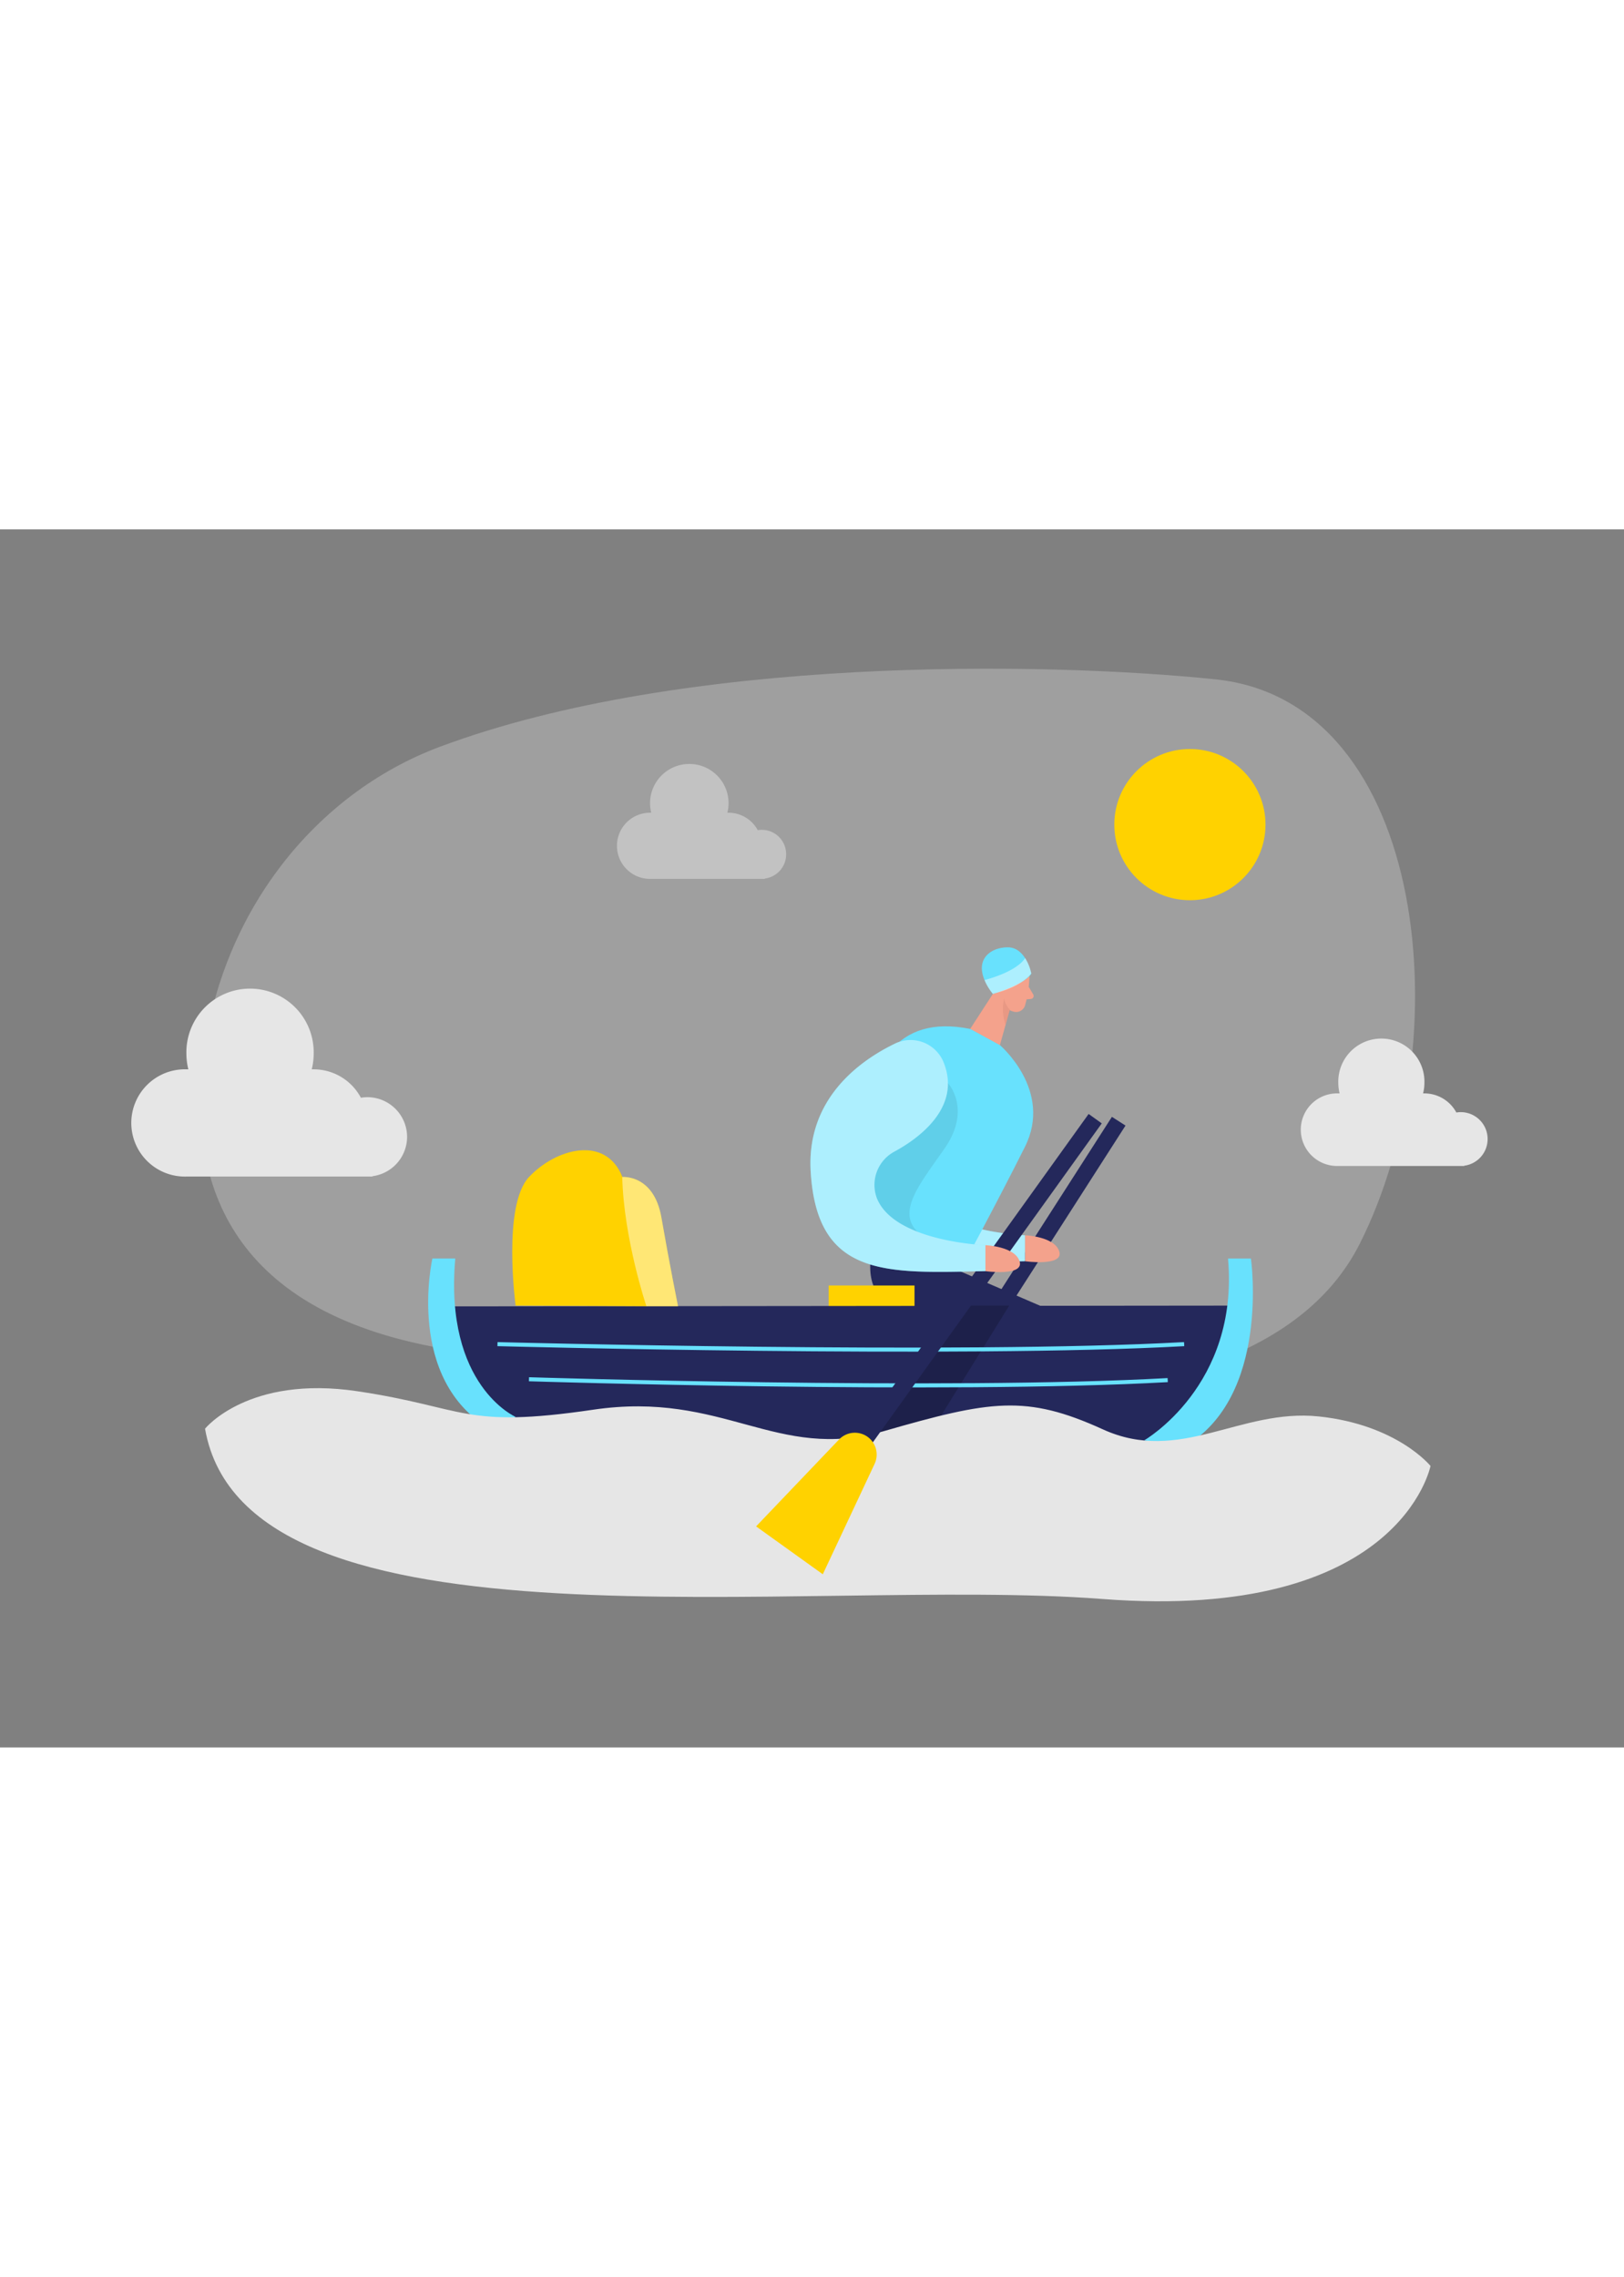 <svg id="Layer_1" data-name="Layer 1" xmlns="http://www.w3.org/2000/svg" viewBox="0 0 400 300" data-imageid="adventure-two-color-ac6eb" imageName="Adventure" class="illustrations_image" style="width: 214px;"><rect x="0" y="0" width="400" height="300" fill="#808080" stroke="none"/><path d="M108.31,53.56C77.5,65.09,54.64,94.3,50.13,129.65c-3.79,29.78,5.28,62.69,58.69,72.06,103.92,18.25,201.25,23.45,226.1-25.77s17.2-133.55-35.53-139C257.45,32.6,168.48,31.06,108.31,53.56Z" fill="#e6e6e6" opacity="0.3"/><rect x="245.87" y="137.65" width="3.98" height="102.57" transform="translate(141.2 -103.9) rotate(32.67)" fill="#24285b"/><path d="M223.68,227h0a5.38,5.38,0,0,1,2.08,6.55l-11.32,27.83-17-10.92L216.7,228A5.37,5.37,0,0,1,223.68,227Z" fill="#ffd200"/><path d="M242.21,128.89a8.78,8.78,0,0,0-11.93-4.71c-8.57,4.13-21.85,13.46-20.83,31.41,1.48,26.35,18.55,25.2,43,24.66v-6.39s-22.29-.77-26.71-11.48a9.31,9.31,0,0,1,4.31-11.58C236.06,147.53,246.6,140,242.21,128.89Z" fill="#68e1fd" class="target-color"/><path d="M242.21,128.89a8.78,8.78,0,0,0-11.93-4.71c-8.57,4.13-21.85,13.46-20.83,31.41,1.48,26.35,18.55,25.2,43,24.66v-6.39s-22.29-.77-26.71-11.48a9.31,9.31,0,0,1,4.31-11.58C236.06,147.53,246.6,140,242.21,128.89Z" fill="#fff" opacity="0.46"/><path d="M252.49,173.86s7.3.28,8.42,4-8.42,2.4-8.42,2.4Z" fill="#f4a28c"/><path d="M215,176.3s-3.33,11.7,4.84,14.5,33.55,8.91,33.55,8.91l1.08,16.7h4l1.48-23.57L236.4,182.69Z" fill="#24285b"/><rect x="204.11" y="186.23" width="21.14" height="8.53" fill="#ffd200"/><path d="M253.56,109.76a28.87,28.87,0,0,1-1.11,7.58,2.31,2.31,0,0,1-3,1.38,5.09,5.09,0,0,1-3.61-4.21l-1-4.14a4.14,4.14,0,0,1,2.24-4.22C249.89,104.53,253.73,107,253.56,109.76Z" fill="#f4a28c"/><polygon points="247.17 110.37 238.95 123.05 246.26 127.08 249.31 116.24 247.17 110.37" fill="#f4a28c"/><path d="M248.3,113.22s.14-1.77-1.2-1.76-1.55,2.56.23,3Z" fill="#f4a28c"/><path d="M253.38,112.66l1.11,1.89a.74.74,0,0,1-.57,1.11l-1.79.16Z" fill="#f4a28c"/><path d="M248.77,118.34a5.48,5.48,0,0,1-1.45-2.78,12.1,12.1,0,0,0,.35,6.51Z" fill="#ce8172" opacity="0.31"/><path d="M239,123.05l7.31,4s13.08,11.14,6.15,25-16,30.6-16,30.6L215,176.3S201.76,115.49,239,123.05Z" fill="#68e1fd" class="target-color"/><circle cx="293.08" cy="72.72" r="18.62" fill="#ffd200"/><path d="M112,191.37s.6,29.19,26.18,37.3c21.89,7,104.61,4.21,128,3.28a45.67,45.67,0,0,0,18.36-4.6c10.43-5.13,23.74-15.69,23.6-36.17Z" fill="#24285b"/><path d="M281.79,224.39s23.45-13.46,20.68-44.79h5.64s4.89,34.13-16.45,46.33Z" fill="#68e1fd" class="target-color"/><path d="M127,218.59s-17.63-7.66-14.86-39H106.5s-6.84,29.94,14.5,42.14Z" fill="#68e1fd" class="target-color"/><polygon points="214.3 222.95 238.7 191.18 248.58 191.18 225.25 228.86 214.3 222.95" opacity="0.19"/><path d="M50.5,221.5S61.14,208.26,88,212.27s25.94,9.29,58.11,4.55,45.11,12.9,71.48,5.31,35.09-9.11,54.07-.46,33.82-5.21,53.14-3.19,27.54,12.19,27.54,12.19-7.47,38.42-80.83,32.77S60.62,279.32,50.5,221.5Z" fill="#e6e6e6"/><path d="M122.53,200.67s114.51,3.05,169.13,0" fill="none" stroke="#68e1fd" stroke-miterlimit="10"/><path d="M130.29,209.32s102.7,3.26,157.32.21" fill="none" stroke="#68e1fd" stroke-miterlimit="10"/><path d="M127,191.18s-3.33-24.62,3.3-31.67,18.89-10.39,23,0,5.94,31.82,5.94,31.82Z" fill="#ffd200"/><rect x="237.84" y="135.52" width="3.98" height="102.57" transform="translate(153.94 -104.8) rotate(35.67)" fill="#24285b"/><path d="M233.47,136.38s6,6.32-.85,16.16-13.79,17.65-3.06,22.87l-18.73,1.76-1.38-21.58Z" opacity="0.08"/><path d="M213.69,223.5h0a5.39,5.39,0,0,1,1.73,6.66l-12.76,27.19-16.43-11.79,20.43-21.4A5.39,5.39,0,0,1,213.69,223.5Z" fill="#ffd200"/><path d="M232.44,131.33a8.78,8.78,0,0,0-11.93-4.71c-8.57,4.13-21.85,13.46-20.84,31.41,1.49,26.34,18.56,25.2,43.05,24.66V176.3s-22.29-.78-26.71-11.48a9.31,9.31,0,0,1,4.31-11.58C226.29,150,236.83,142.38,232.44,131.33Z" fill="#68e1fd" class="target-color"/><path d="M232.44,131.33a8.78,8.78,0,0,0-11.93-4.71c-8.57,4.13-21.85,13.46-20.84,31.41,1.49,26.34,18.56,25.2,43.05,24.66V176.3s-22.29-.78-26.71-11.48a9.31,9.31,0,0,1,4.31-11.58C226.29,150,236.83,142.38,232.44,131.33Z" fill="#fff" opacity="0.46"/><path d="M244.54,114.43s7.89-2.33,9.47-5c0,0-1.2-6.4-5.7-6.49S238.5,106.46,244.54,114.43Z" fill="#68e1fd" class="target-color"/><path d="M242.5,111s7.68-1.87,10-5.41a11.29,11.29,0,0,1,1.5,3.78s-2.25,3.36-9.47,5A12.08,12.08,0,0,1,242.5,111Z" fill="#fff" opacity="0.46"/><path d="M242.72,176.3s7.3.28,8.42,4-8.42,2.4-8.42,2.4Z" fill="#f4a28c"/><path d="M153.26,159.51s7.79-.74,9.65,10,4.08,21.8,4.08,21.8H159.2S153.63,174.72,153.26,159.51Z" fill="#ffd200"/><path d="M153.26,159.51s7.79-.74,9.65,10,4.08,21.8,4.08,21.8H159.2S153.63,174.72,153.26,159.51Z" fill="#fff" opacity="0.46"/><path d="M100.27,149.65a9.8,9.8,0,0,0-9.8-9.8,10.31,10.31,0,0,0-1.58.14,13.18,13.18,0,0,0-11.63-7l-.48,0a15.89,15.89,0,0,0,.48-3.8,15.68,15.68,0,1,0-31.35,0,15.89,15.89,0,0,0,.48,3.8l-.48,0a13.21,13.21,0,1,0,0,26.41H91.75v-.09A9.8,9.8,0,0,0,100.27,149.65Z" fill="#e6e6e6"/><path d="M366.41,150.16a6.63,6.63,0,0,0-6.63-6.63,6.26,6.26,0,0,0-1.07.1,8.93,8.93,0,0,0-7.87-4.71l-.33,0a10.4,10.4,0,0,0,.33-2.57,10.61,10.61,0,1,0-21.21,0,10.9,10.9,0,0,0,.32,2.57l-.32,0a8.94,8.94,0,1,0,0,17.87h31v-.06A6.63,6.63,0,0,0,366.41,150.16Z" fill="#e6e6e6"/><path d="M193.63,80a6,6,0,0,0-6-6,6.14,6.14,0,0,0-1,.08,8.17,8.17,0,0,0-7.18-4.29h-.3a9.5,9.5,0,0,0,.3-2.34,9.67,9.67,0,1,0-19.34,0,10,10,0,0,0,.29,2.34h-.29a8.15,8.15,0,0,0,0,16.3h28.27V86A6,6,0,0,0,193.63,80Z" fill="#e6e6e6" opacity="0.49"/></svg>